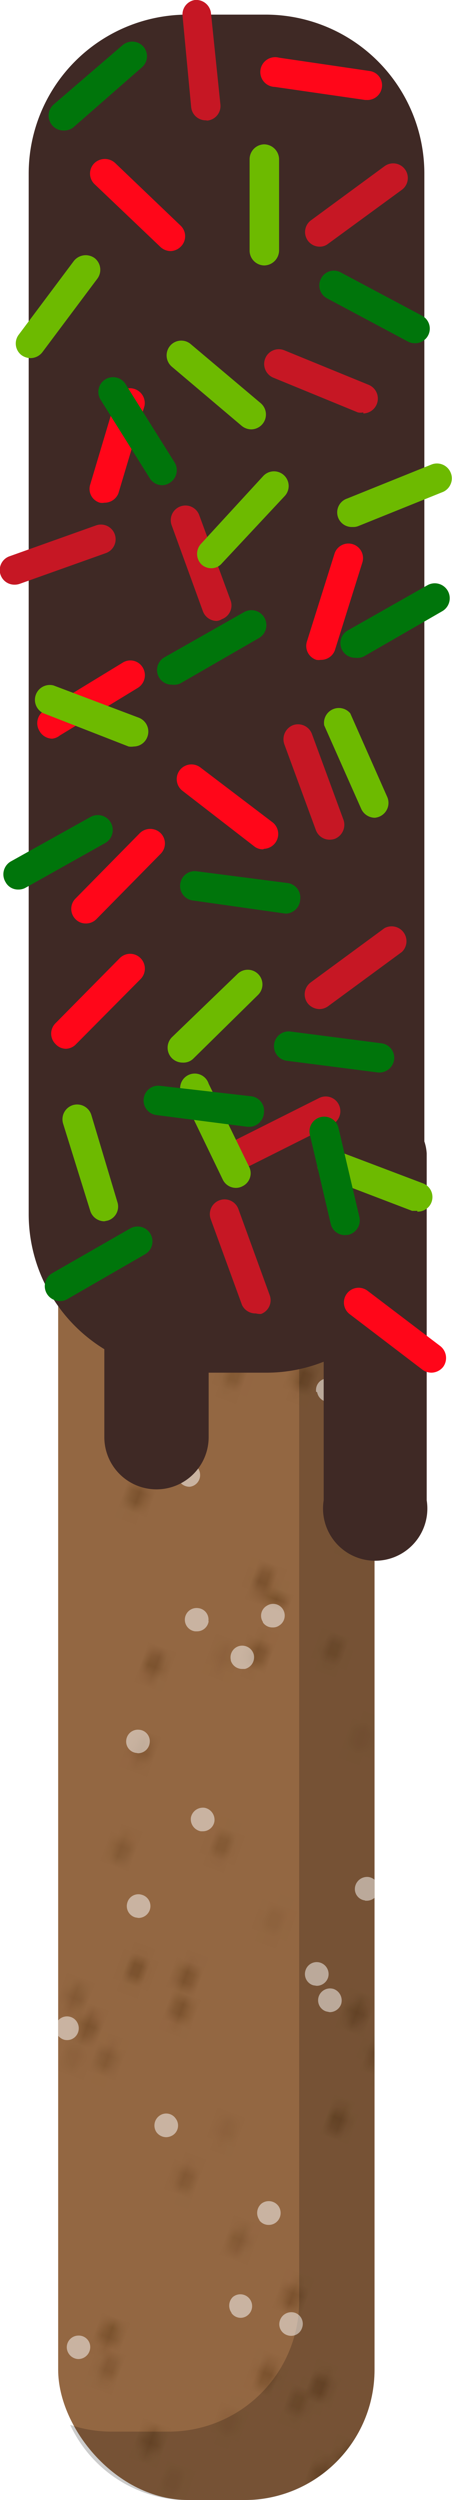 <svg xmlns="http://www.w3.org/2000/svg" xmlns:xlink="http://www.w3.org/1999/xlink" viewBox="0 0 17.33 95.78" width="17.33" height="95.78"><defs><style>.cls-1,.cls-5,.cls-6,.cls-8{fill:none;}.cls-2{fill:#936742;}.cls-3{clip-path:url(#clip-path);}.cls-4{opacity:0.2;}.cls-5,.cls-6,.cls-8{stroke:#744c28;stroke-linecap:round;stroke-linejoin:round;stroke-width:2.37px;}.cls-6{stroke-dasharray:0 59.64;}.cls-7{opacity:0.5;}.cls-8{stroke-dasharray:0 35.55;}.cls-9{opacity:0.75;}.cls-10{fill:url(#New_Pattern_5);}.cls-11{clip-path:url(#clip-path-2);}.cls-12{fill:#fff;}.cls-13{fill:#3f2925;}.cls-14{fill:#ff0619;}.cls-15{fill:#c61724;}.cls-16{fill:#6dba00;}.cls-17{fill:#00750b;}</style><clipPath id="clip-path"><rect class="cls-1" width="100" height="100"/></clipPath><pattern id="New_Pattern_5" data-name="New Pattern 5" width="100" height="100" patternTransform="matrix(0.27, 0.1, 0.14, -0.38, 747.39, -54.28)" patternUnits="userSpaceOnUse" viewBox="0 0 100 100"><rect class="cls-1" width="100" height="100"/><rect class="cls-2" width="100" height="100"/><g class="cls-3"><g class="cls-4"><line class="cls-5" x1="-7.31" y1="13.78" x2="-7.31" y2="13.78"/><path class="cls-6" d="M46-12.34q8-2.45,16.12-4.17a22.8,22.8,0,0,1,8.33-.65c2.76.46,5.49,2.08,6.53,4.69,1.23,3.09-.26,6.73-2.72,9S68.6-.1,65.46,1Q23.9,15.25-18.81,25.79c-3,.74-6,1.48-8.56,3.16s-4.59,4.48-4.47,7.54c.13,3.44,3,6.31,6.23,7.47s6.8.94,10.22.52A101.53,101.53,0,0,0,41.14,18.16c5.23-4.88,10-10.32,15.49-14.84s12.14-8.16,19.28-8.6A25.37,25.37,0,0,1,97.63,5.3a27.92,27.92,0,0,1,3.71,24.07c-4.43,14.46-19.32,23.2-33.95,27C55,59.66,40.52,59.94,30.9,51.51a25.39,25.39,0,0,1-6.1-28.93,25.38,25.38,0,0,1,26.05-14C62.37,10.33,71,19.73,78.6,28.55l39.87,46.22c1.28,1.48,2.76,3.07,4.72,3.24,3.87.34,5.65-4.67,6.05-8.54.72-7,1.17-14.13-.75-20.87s-6.61-13.07-13.29-15.16c-9.11-2.85-18.54,2.61-26.52,7.83C77,48.91,65.2,56.67,55.9,67.07S40,91,40.71,104.9c.16,2.86.62,5.72.3,8.57s-1.58,5.77-4,7.22c-3.83,2.27-8.67.21-12.61-1.85C16,114.46,7.51,110,.55,103.64s-12.36-15-12.81-24.47C-12.86,66.7-4.62,55.08,6,48.44a51.59,51.59,0,0,1,48.37-3c17.12,8,28.23,24.61,39.08,40.08,3.86,5.5,9.4,11.63,16,10.24,5.24-1.11,8.24-6.53,10.27-11.48a147.6,147.6,0,0,0,11-57.58c0-3.47-.59-7.59-3.66-9.21-3.24-1.71-7.1.45-10,2.61A196.66,196.66,0,0,0,80.23,55.2c-2.79,3.47-5.51,7.1-7,11.28s-1.8,9,.26,13c2.83,5.44,9.76,9,9.69,15.18,0,3.41-2.51,6.46-5.55,8s-6.55,1.9-10,1.9a59.7,59.7,0,0,1-29-7.5C32.23,93.5,26,87.9,25.58,80.61c-.57-9,7.6-15.94,15.29-20.66a181.37,181.37,0,0,1,66.59-24.57c4.86-.76,9.82-1.35,14.34-3.31s8.6-5.59,9.73-10.38c1-4.28-.5-8.87-3.18-12.36s-6.4-6-10.23-8.17C110.5-3.13,102-6.22,93.27-6.25S75.53-2.91,70,3.86,63.2,21,68,28.27c7.45,11.2,25.8,12.23,31.09,24.59,2.81,6.58.7,14.37-3.23,20.36-6,9.1-16,15.28-26.64,17.34A51.54,51.54,0,0,1,37.47,86C29,81.91,21.07,75.08,18.88,65.9c-2.55-10.7,3.5-22.05,12.35-28.57s20-9,30.9-10.48,22-2,32.52-5.2c1.45-.45,2.91-1,4.33-1.55"/><line class="cls-5" x1="109.73" y1="-3.16" x2="109.73" y2="-3.16"/></g><g class="cls-7"><line class="cls-5" x1="107.31" y1="90.57" x2="107.31" y2="90.57"/><path class="cls-8" d="M76.48,108.18a188.11,188.11,0,0,1-38.63,12.68,22.8,22.8,0,0,1-8.33.65c-2.76-.46-5.49-2.08-6.53-4.69-1.23-3.09.26-6.73,2.72-9s5.69-3.4,8.83-4.48Q76.1,89.12,118.81,78.56c3-.74,6-1.48,8.56-3.16s4.59-4.48,4.47-7.54c-.13-3.44-3-6.31-6.23-7.47s-6.8-.94-10.22-.52A101.53,101.53,0,0,0,58.86,86.19c-5.23,4.88-10,10.32-15.49,14.84s-12.14,8.16-19.28,8.6A25.37,25.37,0,0,1,2.37,99.05,27.91,27.91,0,0,1-1.34,75c4.43-14.46,19.32-23.2,34-27C45,44.69,59.48,44.41,69.1,52.84a25.39,25.39,0,0,1,6.1,28.93,25.38,25.38,0,0,1-26.05,14C37.63,94,29,84.62,21.4,75.8L-18.47,29.59c-1.28-1.49-2.76-3.08-4.72-3.25-3.87-.33-5.65,4.67-6,8.54-.72,7-1.17,14.13.75,20.87s6.61,13.07,13.29,15.16c9.11,2.85,18.54-2.6,26.52-7.83C23,55.44,34.8,47.68,44.1,37.28S60.05,13.38,59.29-.55c-.16-2.86-.62-5.72-.3-8.57s1.58-5.77,4-7.22c3.83-2.26,8.67-.21,12.61,1.85C84-10.11,92.49-5.67,99.45.71s12.36,15,12.81,24.47c.6,12.47-7.64,24.09-18.21,30.73a51.59,51.59,0,0,1-48.37,3C28.56,50.92,17.45,34.3,6.6,18.84,2.74,13.33-2.8,7.2-9.38,8.59c-5.24,1.11-8.24,6.53-10.27,11.48a147.6,147.6,0,0,0-11,57.58c0,3.48.59,7.59,3.66,9.21,3.24,1.72,7.1-.44,10.05-2.61a196.66,196.66,0,0,0,36.72-35.1c2.79-3.47,5.51-7.1,7.05-11.27s1.8-9-.26-13c-2.83-5.44-9.76-9-9.69-15.18,0-3.41,2.51-6.45,5.55-8S29-.2,32.39-.2a59.7,59.7,0,0,1,29,7.5c6.38,3.55,12.57,9.15,13,16.44.57,9-7.6,15.94-15.29,20.66A181.37,181.37,0,0,1-7.46,69c-4.86.76-9.82,1.35-14.34,3.31s-8.6,5.6-9.73,10.38c-1,4.28.5,8.87,3.18,12.36s6.4,6,10.23,8.17c7.62,4.29,16.11,7.38,24.85,7.41S24.47,107.27,30,100.49s6.81-17.13,2-24.41C24.52,64.88,6.17,63.85.88,51.49c-2.81-6.58-.7-14.37,3.23-20.36,6-9.1,16-15.28,26.64-17.34a51.54,51.54,0,0,1,31.78,4.56c8.5,4.09,16.4,10.92,18.59,20.1,2.55,10.7-3.5,22-12.35,28.57s-20,9-30.9,10.48-22,2-32.52,5.2C.05,84.33-5.26,86.79-8.76,91.07"/><line class="cls-5" x1="-9.73" y1="107.51" x2="-9.73" y2="107.51"/></g><g class="cls-9"><line class="cls-5" x1="1.15" y1="74.3" x2="1.15" y2="74.3"/><path class="cls-8" d="M5,39A188.53,188.53,0,0,1,17.45.3a22.6,22.6,0,0,1,4.37-7.12c2-2,4.91-3.23,7.63-2.54,3.22.82,5.29,4.17,5.67,7.47s-.6,6.6-1.58,9.78q-12.87,42-29.43,82.77C3,93.49,1.78,96.39,1.63,99.44s.94,6.35,3.48,8c2.86,1.91,6.86,1.29,9.71-.65s4.75-5,6.42-8a101.51,101.51,0,0,0,11.92-61.2c-.87-7.1-2.5-14.12-2.91-21.26s.53-14.62,4.37-20.65A25.37,25.37,0,0,1,55.94-15.61,28,28,0,0,1,77.6-4.47C86.7,7.61,85,24.8,79.54,38.9,74.9,50.81,66.6,62.72,54.13,65.54a25.35,25.35,0,0,1-27-12.06,25.35,25.35,0,0,1,4-29.29C39.3,15.89,52,14.44,63.58,13.46L124.4,8.35c1.95-.17,4.11-.43,5.4-1.91,2.54-2.94-.46-7.32-3.36-9.92-5.21-4.68-10.75-9.25-17.33-11.66S94.66-17.46,89-13.28c-7.66,5.69-8.78,16.53-9.24,26.06-.67,13.93-1.33,28.05,1.62,41.68S91.38,81.41,103.1,89c2.4,1.55,5,2.86,7.11,4.79s3.74,4.67,3.47,7.51c-.42,4.43-4.93,7.14-8.91,9.12-8.46,4.2-17,8.45-26.29,10.33s-19.43,1.17-27.33-4c-10.44-6.84-15-20.33-14.16-32.79A51.56,51.56,0,0,1,63,43c16.53-9.16,36.5-8.39,55.39-8.08,6.72.11,14.93-.77,17.68-6.91,2.18-4.89-.45-10.5-3.26-15.06A147.69,147.69,0,0,0,92.67-29.75c-2.84-2-6.49-4-9.61-2.46-3.29,1.62-3.81,6-3.79,9.67A196.65,196.65,0,0,0,86.1,27.79c1.16,4.3,2.51,8.63,5,12.34s6.24,6.76,10.65,7.41c6.06.9,13.06-2.58,18,1.08,2.75,2,3.76,5.82,3.24,9.2s-2.31,6.42-4.32,9.18A59.75,59.75,0,0,1,95.51,86.06c-6.62,3.08-14.79,4.79-21,.89-7.62-4.83-8.43-15.52-7.74-24.51A181.34,181.34,0,0,1,86.06-5.88c2.24-4.38,4.68-8.74,5.74-13.55s.53-10.24-2.68-14c-2.86-3.33-7.47-4.8-11.86-4.68s-8.63,1.65-12.63,3.48C56.69-31,49.19-25.91,44-18.86S36.31-2.55,38.55,5.9s9.86,15.58,18.59,15.94c13.44.56,25-13.68,38.16-10.7,7,1.59,12,7.87,14.58,14.57,3.86,10.18,3,21.89-1.62,31.75a51.5,51.5,0,0,1-22.36,23C77.59,85,67.42,87.35,58.71,83.73,48.56,79.51,42.92,67.94,42.85,57s4.44-21.49,9.67-31.16,11.33-19,14.9-29.38c1.8-5.24,2.93-11,1.52-16.33"/><line class="cls-5" x1="56.21" y1="-30.36" x2="56.21" y2="-30.36"/></g></g></pattern><clipPath id="clip-path-2"><rect class="cls-1" x="2.23" y="2.72" width="12.13" height="93.06" rx="4.99" ry="4.99"/></clipPath></defs><title>chocolate_pretzel</title><g id="Layer_2" data-name="Layer 2"><g id="ART"><rect class="cls-10" x="2.23" y="2.72" width="12.13" height="93.06" rx="4.99" ry="4.99"/><path class="cls-4" d="M11,3a4.93,4.93,0,0,1,.47,2.1V88.16a5,5,0,0,1-5,5H4.29a5,5,0,0,1-1.6-.26,5,5,0,0,0,4.53,2.89H9.36a5,5,0,0,0,5-5V7.72A5,5,0,0,0,11,3Z"/><g class="cls-11"><g class="cls-7"><path class="cls-12" d="M2.56,89.93A.45.45,0,0,1,3,89.48H3a.44.44,0,0,1,.46.44h0a.46.46,0,0,1-.45.46H3A.46.46,0,0,1,2.56,89.93ZM11,89.46a.44.44,0,0,1-.26-.58h0a.46.46,0,0,1,.58-.27h0a.45.45,0,0,1,.26.58h0a.44.44,0,0,1-.42.3h0A.45.45,0,0,1,11,89.46Zm-9.67-.65a.45.45,0,0,1,.23-.6h0a.46.46,0,0,1,.6.22h0a.46.46,0,0,1-.22.6h0a.43.43,0,0,1-.19,0h0A.46.46,0,0,1,1.32,88.81Zm7.55-.2A.46.46,0,0,1,8.93,88h0a.45.45,0,0,1,.63.06h0a.45.45,0,0,1-.06.64h0a.43.43,0,0,1-.29.1h0A.43.43,0,0,1,8.87,88.61Zm1.07-3.55a.47.47,0,0,1,.08-.64h0a.46.46,0,0,1,.64.09h0a.46.46,0,0,1-.08.63h0a.44.44,0,0,1-.28.1h0A.44.44,0,0,1,9.94,85.06ZM6,81.69a.46.46,0,0,1,.11-.63h0a.44.44,0,0,1,.63.11h0a.44.44,0,0,1-.11.63h0a.5.5,0,0,1-.26.08h0A.47.47,0,0,1,6,81.69ZM2.3,78.06a.45.45,0,0,1-.09-.63h0a.45.45,0,0,1,.64-.08h0a.46.46,0,0,1,.08.63h0a.44.44,0,0,1-.36.18h0A.41.41,0,0,1,2.3,78.06Zm10.2-1a.45.45,0,0,1-.28-.57h0a.46.46,0,0,1,.57-.29h0a.47.47,0,0,1,.29.58h0a.47.47,0,0,1-.44.31h0Zm-.49-1h0a.45.45,0,0,1-.3-.56h0a.45.45,0,0,1,.56-.31h0a.46.46,0,0,1,.31.57h0a.46.46,0,0,1-.44.32h0ZM5.19,73.46a.45.45,0,0,1-.31-.56h0a.44.44,0,0,1,.55-.31h0a.45.45,0,0,1,.32.56h0a.46.46,0,0,1-.44.33h0ZM14,72.81a.44.44,0,0,1-.39-.5h0a.47.47,0,0,1,.51-.4h0a.45.45,0,0,1,.39.51h0a.45.45,0,0,1-.45.4H14ZM7.7,70.16a.47.47,0,0,1-.38-.53h0a.47.47,0,0,1,.53-.37h0a.47.47,0,0,1,.37.53h0a.45.45,0,0,1-.45.37H7.7Zm-2.46-3a.44.44,0,0,1-.4-.49h0a.45.45,0,0,1,.5-.4h0a.44.44,0,0,1,.4.49h0a.45.45,0,0,1-.45.41h0Zm3.61-3.56a.45.45,0,0,1,.33-.54h0a.46.46,0,0,1,.55.33h0a.46.46,0,0,1-.34.55h-.1A.45.45,0,0,1,8.85,63.62Zm-1.37-1.1h0A.45.45,0,0,1,7.09,62h0a.45.45,0,0,1,.51-.39h0a.44.44,0,0,1,.39.5H8a.45.45,0,0,1-.45.39H7.48Zm2.6-.36h0a.44.44,0,0,1,.15-.62h0a.44.44,0,0,1,.62.14h0a.45.45,0,0,1-.15.62h0a.4.4,0,0,1-.24.07h0A.44.44,0,0,1,10.08,62.16Zm4-5.48h0a.46.46,0,0,1,.42-.49h0a.45.45,0,0,1,.48.41h0a.45.45,0,0,1-.41.48h0A.46.46,0,0,1,14.12,56.68Zm-7.31-.1a.46.46,0,0,1,.4-.5h0a.45.45,0,0,1,.5.4h0a.45.45,0,0,1-.39.5H7.26A.46.46,0,0,1,6.81,56.58Zm5.35-3.24a.45.45,0,0,1,.39-.51h0a.46.46,0,0,1,.51.39h0a.46.46,0,0,1-.4.51h-.05A.45.45,0,0,1,12.16,53.34ZM6.63,50.41A.45.45,0,0,1,7,49.88H7a.44.44,0,0,1,.53.36h0a.45.45,0,0,1-.35.53H7.07A.45.45,0,0,1,6.63,50.41Zm-.7-.82h0a.44.44,0,0,1-.44-.46h0A.44.44,0,0,1,6,48.68H6a.44.44,0,0,1,.44.46h0a.46.46,0,0,1-.46.45Z"/></g></g><path class="cls-13" d="M16.27,43.73V6.65A6.09,6.09,0,0,0,10.19.56h-3A6.09,6.09,0,0,0,1.1,6.65V46.5A6.07,6.07,0,0,0,4,51.69v3.37a2,2,0,0,0,4,0V52.59h2.22a5.93,5.93,0,0,0,2.19-.42v5.31a2,2,0,1,0,3.95,0V44.19A1.76,1.76,0,0,0,16.27,43.73Z"/><path class="cls-14" d="M2.52,40.18A.54.54,0,0,1,2.13,40a.56.56,0,0,1,0-.8l2.46-2.49a.56.56,0,0,1,.8,0,.57.57,0,0,1,0,.8L2.92,40A.55.55,0,0,1,2.52,40.18Z"/><path class="cls-14" d="M3.29,35.38a.54.54,0,0,1-.39-.16.56.56,0,0,1,0-.8l2.46-2.5a.57.57,0,0,1,.8,0,.56.56,0,0,1,0,.79l-2.46,2.5A.56.56,0,0,1,3.29,35.38Z"/><path class="cls-14" d="M14.05,3.83H14l-3.46-.5a.57.57,0,1,1,.16-1.12l3.47.51a.55.55,0,0,1,.47.64A.56.56,0,0,1,14.05,3.83Z"/><path class="cls-14" d="M2,28.3A.57.57,0,0,1,1.51,28a.57.57,0,0,1,.19-.78l3-1.83a.55.55,0,0,1,.77.18.57.57,0,0,1-.18.78l-3,1.83A.55.55,0,0,1,2,28.3Z"/><path class="cls-14" d="M6.55,9.62a.58.58,0,0,1-.39-.15L3.62,7.05a.56.56,0,0,1,0-.8.58.58,0,0,1,.8,0L6.93,8.65a.56.56,0,0,1,0,.8A.58.58,0,0,1,6.55,9.62Z"/><path class="cls-14" d="M12.3,25.28a.52.52,0,0,1-.17,0,.56.56,0,0,1-.36-.71l1.05-3.34a.56.56,0,1,1,1.07.33l-1.05,3.35A.56.56,0,0,1,12.3,25.28Z"/><path class="cls-14" d="M10.08,32.54a.54.54,0,0,1-.34-.12L7,30.3a.56.56,0,1,1,.68-.9l2.79,2.12a.57.57,0,0,1-.34,1Z"/><path class="cls-14" d="M16.54,52.59a.59.59,0,0,1-.35-.12l-2.78-2.12a.56.56,0,1,1,.68-.9l2.79,2.12a.58.58,0,0,1,.11.8A.59.59,0,0,1,16.54,52.59Z"/><path class="cls-14" d="M4,19.26a.47.47,0,0,1-.17,0,.55.55,0,0,1-.37-.7l1-3.35a.57.57,0,0,1,1.08.34l-1,3.35A.57.57,0,0,1,4,19.26Z"/><path class="cls-15" d="M9.81,50.32A.57.57,0,0,1,9.28,50l-1.2-3.29a.56.56,0,0,1,1.06-.39l1.2,3.3a.56.56,0,0,1-.33.72A.69.69,0,0,1,9.81,50.32Z"/><path class="cls-15" d="M12.64,32.17a.56.56,0,0,1-.53-.37L10.9,28.51a.58.58,0,0,1,.34-.73.57.57,0,0,1,.72.34l1.21,3.29a.58.58,0,0,1-.34.73A.63.63,0,0,1,12.64,32.17Z"/><path class="cls-15" d="M9.35,44.71a.57.57,0,0,1-.25-1.07l3.13-1.57a.56.56,0,0,1,.76.25.57.57,0,0,1-.25.76L9.61,44.65A.62.62,0,0,1,9.35,44.71Z"/><path class="cls-15" d="M8.31,23.79a.57.57,0,0,1-.53-.37l-1.2-3.3a.56.56,0,0,1,1.06-.38L8.84,23a.56.56,0,0,1-.33.72A.48.48,0,0,1,8.31,23.79Z"/><path class="cls-15" d="M13.93,15.8a.52.52,0,0,1-.21,0l-3.24-1.33a.57.57,0,0,1-.31-.74.56.56,0,0,1,.73-.31l3.25,1.33a.57.57,0,0,1-.22,1.09Z"/><path class="cls-15" d="M12.25,38.66a.59.59,0,0,1-.46-.23.57.57,0,0,1,.12-.79l2.83-2.08a.57.57,0,0,1,.67.91l-2.83,2.08A.57.57,0,0,1,12.25,38.66Z"/><path class="cls-15" d="M12.25,9.45a.56.56,0,0,1-.34-1l2.83-2.08a.56.56,0,1,1,.67.9L12.58,9.34A.51.51,0,0,1,12.25,9.45Z"/><path class="cls-15" d="M.56,22.4a.56.56,0,0,1-.19-1.09l3.31-1.18a.56.56,0,1,1,.38,1.06L.75,22.37A.58.58,0,0,1,.56,22.4Z"/><path class="cls-15" d="M7.89,4.61a.56.56,0,0,1-.56-.5L7,.62A.56.56,0,0,1,7.47,0a.57.57,0,0,1,.62.51L8.45,4a.56.56,0,0,1-.5.62Z"/><path class="cls-16" d="M10.13,10.17a.57.57,0,0,1-.56-.57V6.1a.57.57,0,0,1,.56-.57.58.58,0,0,1,.57.57V9.6A.58.58,0,0,1,10.13,10.17Z"/><path class="cls-16" d="M13.52,20.19a.56.56,0,0,1-.21-1.09l3.25-1.31A.57.57,0,0,1,17,18.84l-3.25,1.31A.52.52,0,0,1,13.52,20.19Z"/><path class="cls-16" d="M1.17,13.72a.6.6,0,0,1-.34-.11.56.56,0,0,1-.11-.79L2.83,10a.58.58,0,0,1,.8-.11.57.57,0,0,1,.1.79L1.62,13.5A.58.58,0,0,1,1.17,13.72Z"/><path class="cls-16" d="M7,40.71a.58.58,0,0,1-.41-.17.57.57,0,0,1,0-.8l2.52-2.43a.56.56,0,1,1,.78.81L7.42,40.55A.54.54,0,0,1,7,40.71Z"/><path class="cls-16" d="M9.05,45.51a.56.56,0,0,1-.51-.32L7,42a.56.56,0,1,1,1-.48L9.55,44.7a.55.55,0,0,1-.26.75A.53.53,0,0,1,9.05,45.51Z"/><path class="cls-16" d="M4,46.79a.57.57,0,0,1-.54-.4L2.42,43.05a.57.57,0,0,1,.37-.71.57.57,0,0,1,.71.37l1,3.34a.56.56,0,0,1-.36.71Z"/><path class="cls-16" d="M5.13,28.6a.65.65,0,0,1-.2,0L1.65,27.32a.57.57,0,0,1,.4-1.06L5.33,27.5a.57.57,0,0,1,.32.73A.56.56,0,0,1,5.13,28.6Z"/><path class="cls-16" d="M8.1,21.77a.55.55,0,0,1-.38-.15.57.57,0,0,1,0-.8l2.37-2.58a.56.56,0,1,1,.83.76L8.51,21.58A.53.53,0,0,1,8.1,21.77Z"/><path class="cls-16" d="M16,46.39l-.2,0-3.27-1.25a.55.55,0,0,1-.33-.72.56.56,0,0,1,.73-.33l3.27,1.24a.56.56,0,0,1-.2,1.09Z"/><path class="cls-16" d="M14.37,31.33a.58.58,0,0,1-.52-.34l-1.42-3.2a.57.57,0,0,1,1-.46l1.42,3.21a.57.57,0,0,1-.29.74A.59.59,0,0,1,14.37,31.33Z"/><path class="cls-16" d="M9.63,16.45a.59.59,0,0,1-.37-.14L6.59,14.05a.57.57,0,0,1-.07-.8.56.56,0,0,1,.8-.06L10,15.45a.57.57,0,0,1-.36,1Z"/><path class="cls-17" d="M6.59,26.23a.56.56,0,0,1-.28-1.05l3.05-1.73a.56.56,0,1,1,.56,1l-3,1.73A.58.58,0,0,1,6.59,26.23Z"/><path class="cls-17" d="M15.9,13.15a.54.54,0,0,1-.27-.07l-3.09-1.65a.56.56,0,0,1-.23-.76.55.55,0,0,1,.76-.23l3.1,1.65a.56.56,0,0,1-.27,1.06Z"/><path class="cls-17" d="M2.43,5a.57.57,0,0,1-.37-1L4.7,1.73a.57.57,0,0,1,.8.06.56.56,0,0,1-.06.79L2.8,4.89A.59.59,0,0,1,2.43,5Z"/><path class="cls-17" d="M13.62,25.2a.56.56,0,0,1-.28-1.05l3.05-1.73a.56.56,0,0,1,.56,1l-3,1.73A.58.58,0,0,1,13.62,25.2Z"/><path class="cls-17" d="M11,35h-.07L7.4,34.5a.56.56,0,0,1-.49-.63.56.56,0,0,1,.63-.49l3.48.45a.56.56,0,0,1,.49.63A.57.57,0,0,1,11,35Z"/><path class="cls-17" d="M9.56,43.17H9.49L6,42.72a.56.56,0,0,1-.49-.63.56.56,0,0,1,.63-.49L9.63,42a.56.56,0,0,1,.49.63A.57.57,0,0,1,9.56,43.17Z"/><path class="cls-17" d="M14.57,41.09H14.5L11,40.64a.56.56,0,0,1-.49-.63.56.56,0,0,1,.63-.49l3.48.45a.56.56,0,0,1,.49.63A.57.57,0,0,1,14.57,41.09Z"/><path class="cls-17" d="M13.23,47.32a.56.56,0,0,1-.55-.43l-.8-3.42a.56.56,0,1,1,1.1-.25l.8,3.41a.57.57,0,0,1-.43.68Z"/><path class="cls-17" d="M.7,34.08a.54.54,0,0,1-.49-.29A.57.57,0,0,1,.42,33L3.47,31.3a.56.56,0,0,1,.56,1L1,34A.55.55,0,0,1,.7,34.08Z"/><path class="cls-17" d="M6.22,18.59a.57.57,0,0,1-.48-.27l-1.88-3a.56.56,0,1,1,.95-.61l1.88,3a.57.57,0,0,1-.17.78A.55.55,0,0,1,6.22,18.59Z"/><path class="cls-17" d="M2.23,49.84A.57.57,0,0,1,2,48.78L5,47.06a.56.56,0,1,1,.55,1l-3,1.73A.52.52,0,0,1,2.23,49.84Z"/></g></g></svg>